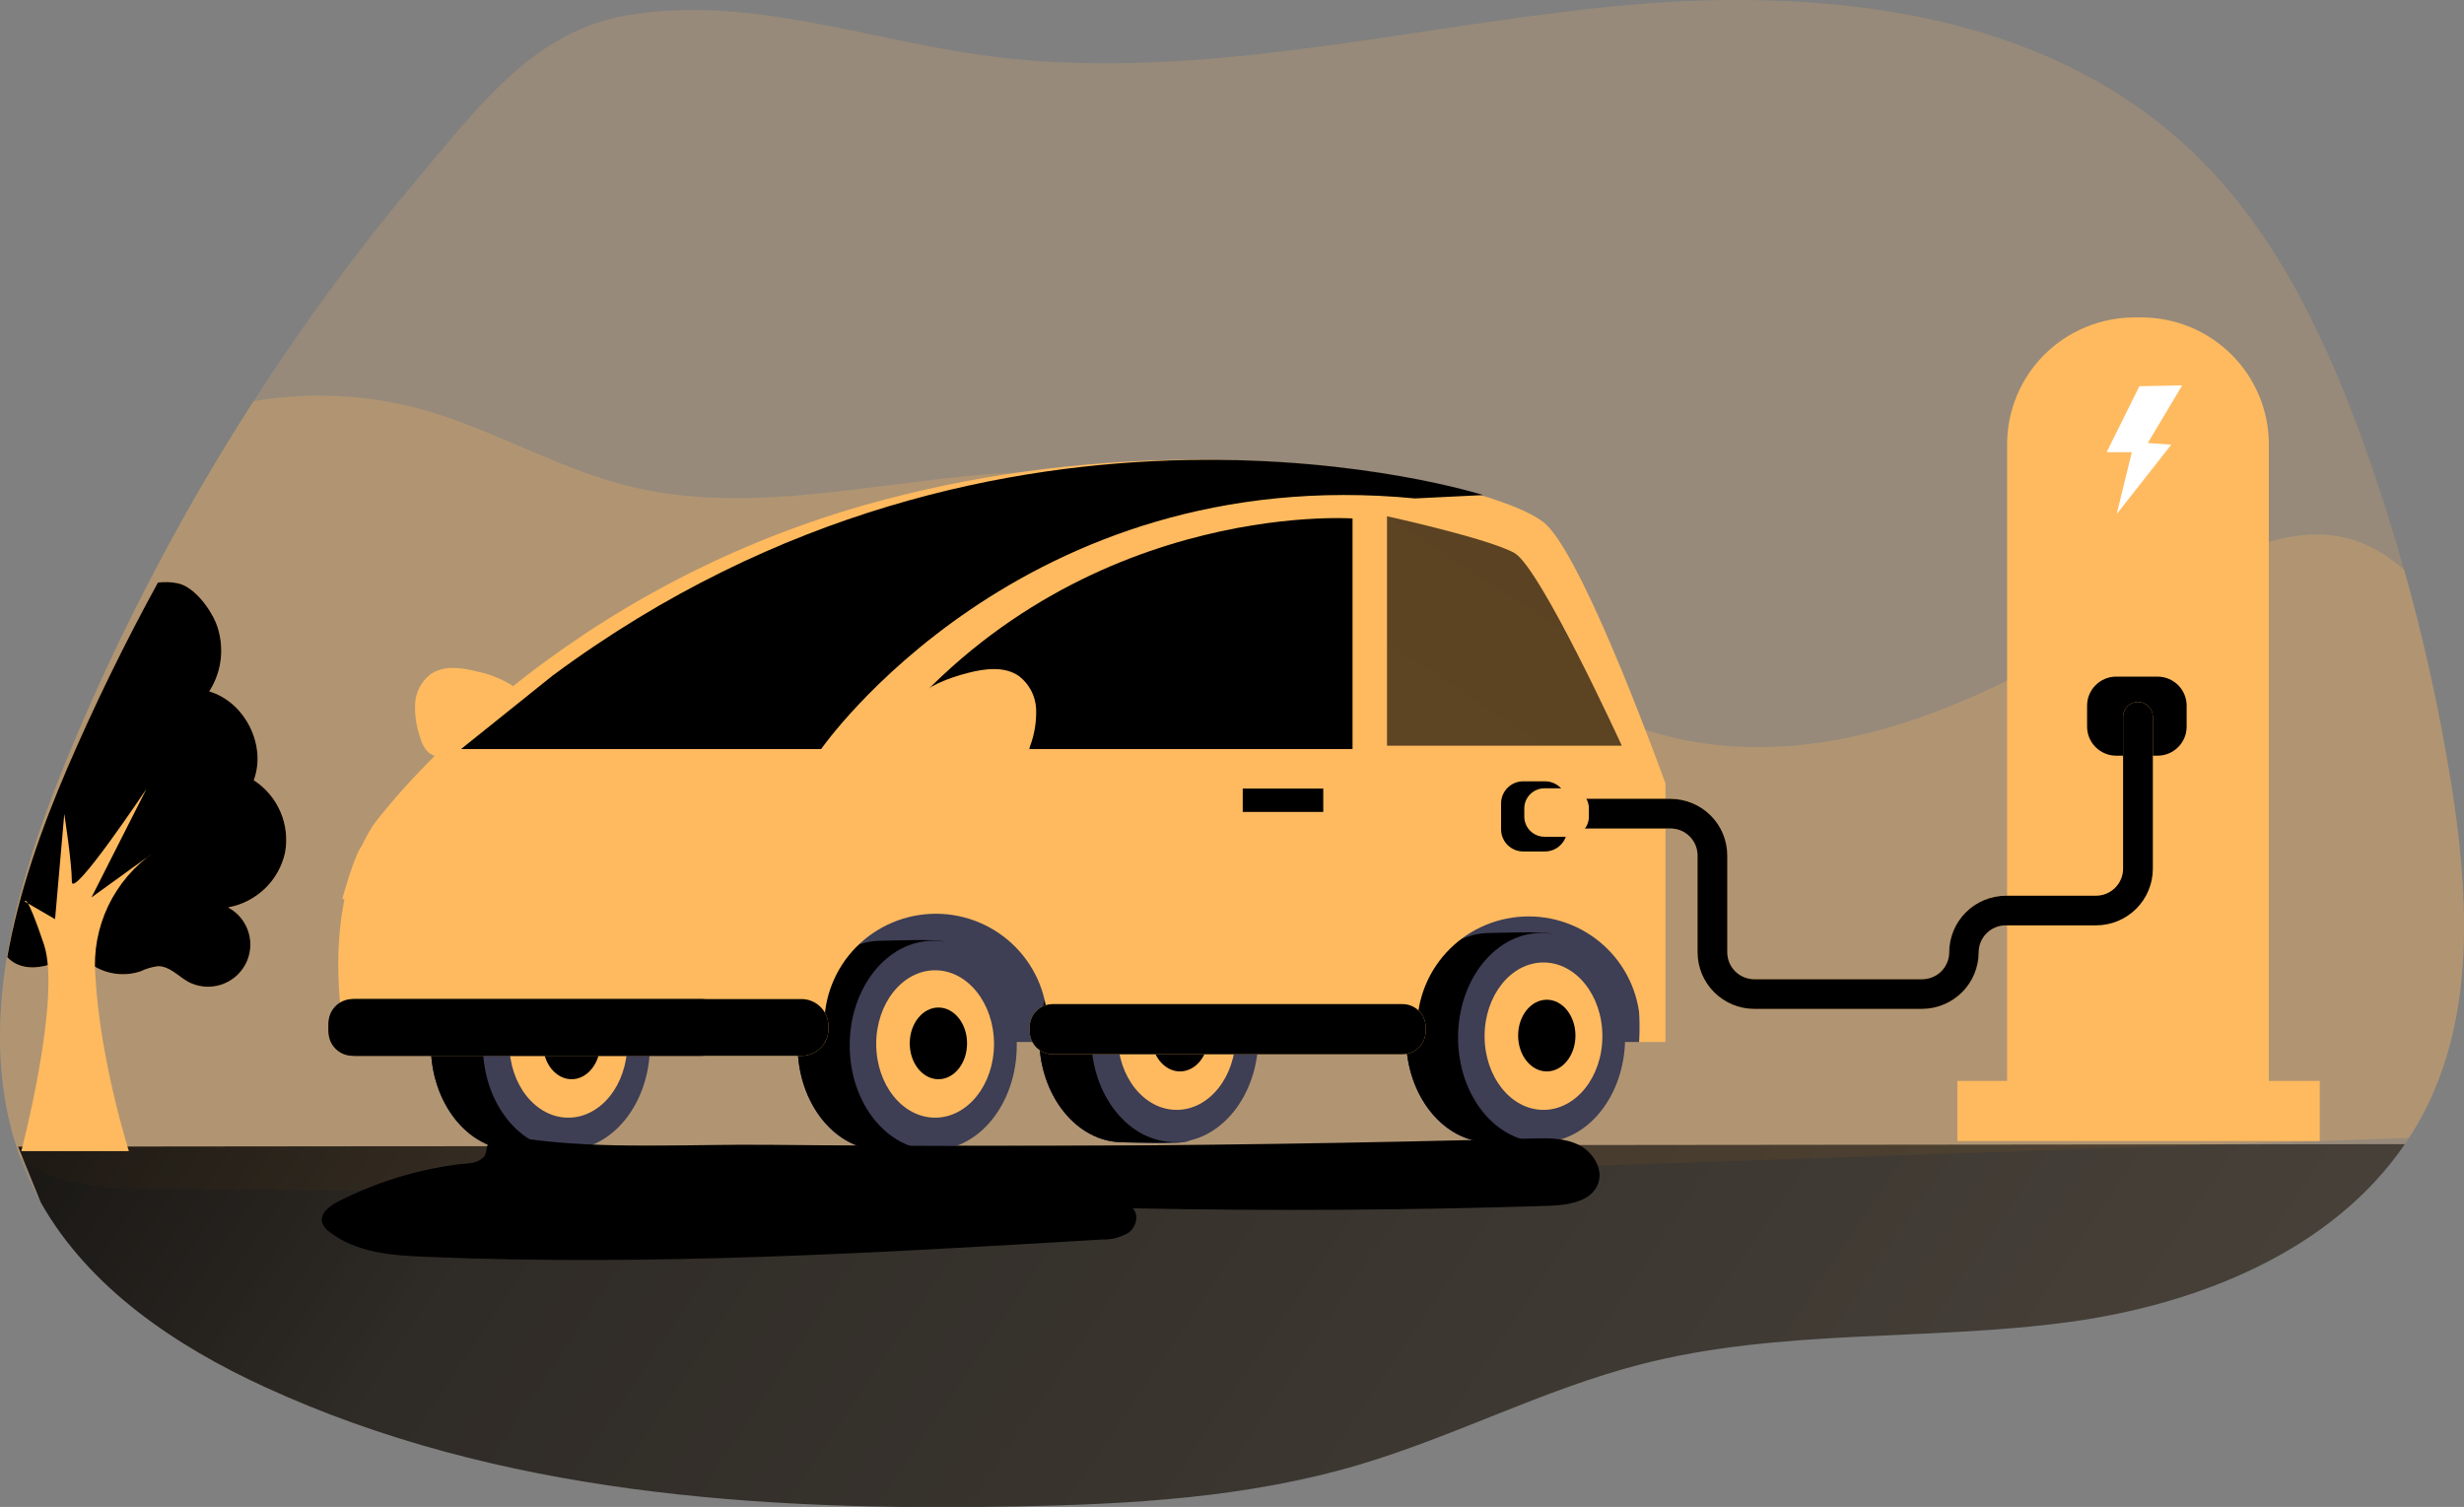 <svg width="121" height="74" viewBox="0 0 121 74" fill="none" xmlns="http://www.w3.org/2000/svg">
<rect x="0" y="0" width="121" height="74" fill="#808080" stroke="none"/>
<g clip-path="url(#clip0)">
<path opacity="0.18" d="M119.287 54.107C118.999 54.72 118.668 55.311 118.296 55.877C118.233 55.981 118.164 56.083 118.095 56.175C114.494 61.453 107.893 64.047 101.657 64.902C94.641 65.861 87.424 65.216 80.547 66.994C75.826 68.21 71.421 70.529 66.743 71.916C61.258 73.545 55.505 73.862 49.81 73.969C37.303 74.2 24.465 73.372 12.996 68.097C8.666 66.106 4.387 63.264 2.001 59.035C1.719 58.538 1.466 58.024 1.245 57.496C1.152 57.278 1.065 57.057 0.984 56.836C-1.242 50.739 0.672 43.746 3.121 37.685C5.664 31.415 8.788 25.393 12.453 19.7C14.891 15.902 17.571 12.265 20.477 8.81C23.478 5.259 26.179 1.547 30.77 0.755C36.573 -0.249 42.29 1.849 47.991 2.677C58.245 4.171 68.567 1.407 78.875 0.346C89.183 -0.715 100.604 0.346 108.106 7.889C111.944 11.741 114.35 16.912 116.208 22.148C116.892 24.074 117.51 26.025 118.062 27.999C119.028 31.433 119.795 34.92 120.361 38.441C121.201 43.692 121.543 49.344 119.287 54.107Z" fill="#FFBA5F"/>
<path opacity="0.25" d="M119.287 54.108C118.999 54.721 118.668 55.312 118.296 55.877C109.114 56.19 99.93 56.506 90.743 56.825C62.863 57.772 34.977 58.737 7.088 58.37C4.987 58.343 2.716 58.247 1.053 56.876C1.033 56.856 1.011 56.838 0.987 56.822C-0.156 53.693 -0.213 50.328 0.336 46.959C0.858 43.78 1.926 40.612 3.121 37.659C4.379 34.559 5.779 31.527 7.322 28.565C8.89 25.523 10.601 22.568 12.453 19.701C15.623 19.158 18.88 19.426 21.918 20.478C24.918 21.506 27.748 23.09 30.818 23.861C37.357 25.499 44.153 23.296 50.869 23.171C57.726 23.076 64.444 25.108 70.089 28.986C73.27 31.165 76.147 33.923 79.664 35.409C83.751 37.136 88.385 36.978 92.631 35.764C96.877 34.551 100.808 32.348 104.634 30.032C107.716 28.161 112.199 25.179 115.905 26.637C116.703 26.956 117.437 27.418 118.068 28C119.034 31.434 119.801 34.92 120.367 38.442C121.201 43.693 121.543 49.344 119.287 54.108Z" fill="#FFBA5F"/>
<path d="M118.095 56.185C114.494 61.463 107.893 64.057 101.657 64.912C94.641 65.871 87.424 65.225 80.547 67.004C75.826 68.22 71.421 70.539 66.743 71.926C61.258 73.555 55.505 73.871 49.81 73.979C37.303 74.209 24.465 73.381 12.996 68.106C8.666 66.116 4.387 63.274 2.002 59.045L0.891 56.308L118.095 56.185Z" fill="url(#paint0_linear)"/>
<path d="M80.499 43.729H38.374V51.168H80.499V43.729Z" fill="#3E3E54"/>
<path d="M80.499 43.729H38.374V51.168H80.499V43.729Z" fill="url(#paint1_linear)"/>
<path d="M25.879 34.204C25.175 33.579 24.316 33.151 23.391 32.967C22.644 32.775 21.786 32.668 21.149 33.107C20.923 33.28 20.737 33.5 20.605 33.752C20.473 34.004 20.397 34.282 20.384 34.566C20.361 35.133 20.448 35.699 20.642 36.233C20.706 36.502 20.842 36.749 21.035 36.947C21.313 37.148 21.649 37.253 21.993 37.246C23.634 37.334 25.28 37.319 26.92 37.202C27.67 37.163 27.76 36.365 27.31 35.901C26.779 35.358 26.392 34.727 25.879 34.204Z" fill="#FFBA5F"/>
<path d="M25.906 34.24C25.205 33.619 24.352 33.194 23.433 33.009C22.683 32.817 21.825 32.71 21.191 33.149C20.965 33.322 20.779 33.541 20.647 33.793C20.514 34.044 20.438 34.321 20.423 34.605C20.401 35.173 20.489 35.74 20.684 36.275C20.749 36.544 20.885 36.79 21.077 36.989C21.356 37.189 21.692 37.293 22.035 37.288C23.676 37.376 25.322 37.359 26.962 37.24C27.709 37.202 27.799 36.407 27.352 35.944C26.833 35.403 26.434 34.76 25.906 34.24Z" fill="url(#paint2_linear)"/>
<path d="M47.376 51.334C47.376 53.585 48.084 55.716 46.476 56.415C46.056 56.594 43.745 56.478 43.277 56.478C41.011 56.478 39.172 54.176 39.172 51.34C39.172 48.504 41.011 46.203 43.277 46.203C43.7 46.203 46.041 46.119 46.425 46.269C48.084 46.911 47.376 49.027 47.376 51.334Z" fill="#3E3E54"/>
<path d="M47.376 51.335C47.376 53.585 48.084 55.716 46.476 56.415C46.056 56.594 43.745 56.478 43.277 56.478C41.011 56.478 39.172 54.177 39.172 51.341C39.172 48.505 41.011 46.203 43.277 46.203C43.7 46.203 46.14 46.135 46.524 46.284C48.195 46.929 47.376 49.028 47.376 51.335Z" fill="#3E3E54"/>
<path d="M47.376 51.335C47.376 53.585 48.021 55.689 46.41 56.385C45.993 56.565 43.742 56.472 43.274 56.472C41.008 56.472 39.169 54.171 39.169 51.335C39.169 48.498 41.008 46.197 43.274 46.197C43.697 46.197 45.975 46.096 46.35 46.245C48.021 46.894 47.376 49.028 47.376 51.335Z" fill="url(#paint3_linear)"/>
<path d="M45.828 56.472C48.093 56.472 49.93 54.172 49.93 51.335C49.93 48.497 48.093 46.197 45.828 46.197C43.562 46.197 41.726 48.497 41.726 51.335C41.726 54.172 43.562 56.472 45.828 56.472Z" fill="#3E3E54"/>
<path d="M45.921 54.885C47.518 54.885 48.813 53.264 48.813 51.266C48.813 49.267 47.518 47.647 45.921 47.647C44.323 47.647 43.028 49.267 43.028 51.266C43.028 53.264 44.323 54.885 45.921 54.885Z" fill="#FFBA5F"/>
<path d="M46.083 52.997C46.86 52.997 47.49 52.209 47.49 51.236C47.49 50.264 46.86 49.476 46.083 49.476C45.306 49.476 44.675 50.264 44.675 51.236C44.675 52.209 45.306 52.997 46.083 52.997Z" fill="url(#paint4_linear)"/>
<path d="M77.252 50.952C77.252 53.203 77.957 55.333 76.352 56.033C75.931 56.212 73.618 56.096 73.153 56.096C70.884 56.096 69.048 53.794 69.048 50.958C69.048 48.122 70.89 45.818 73.15 45.818C73.573 45.818 75.91 45.734 76.297 45.883C77.969 46.529 77.252 48.645 77.252 50.952Z" fill="#3E3E54"/>
<path d="M77.252 50.952C77.252 53.202 77.957 55.333 76.352 56.032C75.931 56.212 73.618 56.095 73.153 56.095C70.884 56.095 69.048 53.794 69.048 50.958C69.048 48.122 70.89 45.818 73.15 45.818C73.573 45.818 76.013 45.749 76.397 45.898C78.071 46.544 77.252 48.645 77.252 50.952Z" fill="#3E3E54"/>
<path d="M77.252 50.952C77.252 53.202 77.897 55.306 76.286 55.999C75.868 56.182 73.615 56.089 73.15 56.089C70.881 56.089 69.045 53.788 69.045 50.952C69.045 48.116 70.89 45.817 73.15 45.817C73.573 45.817 75.85 45.716 76.225 45.865C77.897 46.511 77.252 48.645 77.252 50.952Z" fill="url(#paint5_linear)"/>
<path d="M75.703 56.086C77.969 56.086 79.805 53.786 79.805 50.949C79.805 48.112 77.969 45.812 75.703 45.812C73.438 45.812 71.601 48.112 71.601 50.949C71.601 53.786 73.438 56.086 75.703 56.086Z" fill="#3E3E54"/>
<path d="M75.796 54.502C77.394 54.502 78.689 52.882 78.689 50.883C78.689 48.885 77.394 47.264 75.796 47.264C74.199 47.264 72.904 48.885 72.904 50.883C72.904 52.882 74.199 54.502 75.796 54.502Z" fill="#FFBA5F"/>
<path d="M75.959 52.614C76.736 52.614 77.366 51.826 77.366 50.853C77.366 49.881 76.736 49.093 75.959 49.093C75.181 49.093 74.551 49.881 74.551 50.853C74.551 51.826 75.181 52.614 75.959 52.614Z" fill="url(#paint6_linear)"/>
<path d="M29.363 51.334C29.363 53.585 30.071 55.716 28.462 56.415C28.045 56.594 25.732 56.478 25.264 56.478C22.998 56.478 21.161 54.176 21.161 51.34C21.161 48.504 22.998 46.203 25.264 46.203C25.687 46.203 28.027 46.119 28.411 46.269C30.08 46.911 29.363 49.027 29.363 51.334Z" fill="#3E3E54"/>
<path d="M29.363 51.335C29.363 53.585 30.071 55.716 28.462 56.415C28.045 56.594 25.732 56.478 25.264 56.478C22.998 56.478 21.161 54.177 21.161 51.341C21.161 48.505 22.998 46.203 25.264 46.203C25.687 46.203 28.129 46.135 28.513 46.284C30.182 46.929 29.363 49.028 29.363 51.335Z" fill="#3E3E54"/>
<path d="M29.363 51.335C29.363 53.585 30.008 55.689 28.396 56.385C27.979 56.565 25.729 56.472 25.261 56.472C22.995 56.472 21.158 54.171 21.158 51.335C21.158 48.498 22.995 46.197 25.261 46.197C25.684 46.197 27.961 46.096 28.336 46.245C30.011 46.894 29.363 49.028 29.363 51.335Z" fill="url(#paint7_linear)"/>
<path d="M27.814 56.472C30.08 56.472 31.916 54.172 31.916 51.335C31.916 48.497 30.08 46.197 27.814 46.197C25.549 46.197 23.712 48.497 23.712 51.335C23.712 54.172 25.549 56.472 27.814 56.472Z" fill="#3E3E54"/>
<path d="M27.907 54.885C29.505 54.885 30.8 53.264 30.8 51.266C30.8 49.267 29.505 47.647 27.907 47.647C26.309 47.647 25.014 49.267 25.014 51.266C25.014 53.264 26.309 54.885 27.907 54.885Z" fill="#FFBA5F"/>
<path d="M28.069 52.997C28.846 52.997 29.477 52.209 29.477 51.236C29.477 50.264 28.846 49.476 28.069 49.476C27.292 49.476 26.662 50.264 26.662 51.236C26.662 52.209 27.292 52.997 28.069 52.997Z" fill="url(#paint8_linear)"/>
<path d="M59.238 50.952C59.238 53.203 59.946 55.333 58.338 56.033C57.918 56.212 55.607 56.096 55.139 56.096C52.873 56.096 51.034 53.794 51.034 50.958C51.034 48.122 52.886 45.818 55.136 45.818C55.559 45.818 57.9 45.734 58.284 45.883C59.955 46.529 59.238 48.645 59.238 50.952Z" fill="#3E3E54"/>
<path d="M59.238 50.952C59.238 53.202 59.946 55.333 58.338 56.032C57.918 56.212 55.607 56.095 55.139 56.095C52.873 56.095 51.034 53.794 51.034 50.958C51.034 48.122 52.886 45.818 55.136 45.818C55.559 45.818 57.999 45.749 58.386 45.898C60.057 46.544 59.238 48.645 59.238 50.952Z" fill="#3E3E54"/>
<path d="M59.238 50.952C59.238 53.202 59.883 55.306 58.272 55.999C57.855 56.182 55.604 56.089 55.136 56.089C52.871 56.089 51.031 53.788 51.031 50.952C51.031 48.116 52.886 45.817 55.136 45.817C55.559 45.817 57.837 45.716 58.212 45.865C59.886 46.511 59.238 48.645 59.238 50.952Z" fill="url(#paint9_linear)"/>
<path d="M57.69 56.086C59.955 56.086 61.792 53.786 61.792 50.949C61.792 48.112 59.955 45.812 57.69 45.812C55.424 45.812 53.588 48.112 53.588 50.949C53.588 53.786 55.424 56.086 57.69 56.086Z" fill="#3E3E54"/>
<path d="M57.783 54.502C59.38 54.502 60.676 52.882 60.676 50.883C60.676 48.885 59.38 47.264 57.783 47.264C56.185 47.264 54.89 48.885 54.89 50.883C54.89 52.882 56.185 54.502 57.783 54.502Z" fill="#FFBA5F"/>
<path d="M57.945 52.614C58.722 52.614 59.352 51.826 59.352 50.853C59.352 49.881 58.722 49.093 57.945 49.093C57.168 49.093 56.538 49.881 56.538 50.853C56.538 51.826 57.168 52.614 57.945 52.614Z" fill="url(#paint10_linear)"/>
<path d="M81.786 38.478V51.167H80.493C80.528 50.932 80.545 50.694 80.544 50.456C80.544 49.01 79.967 47.622 78.94 46.6C77.913 45.577 76.52 45.002 75.067 45.002C73.615 45.002 72.222 45.577 71.195 46.6C70.168 47.622 69.591 49.01 69.591 50.456C69.589 50.694 69.605 50.932 69.639 51.167H51.385C51.42 50.932 51.437 50.694 51.436 50.456C51.453 49.729 51.324 49.006 51.057 48.329C50.789 47.652 50.388 47.035 49.878 46.515C49.367 45.995 48.758 45.581 48.085 45.299C47.412 45.017 46.689 44.871 45.958 44.871C45.228 44.871 44.505 45.017 43.832 45.299C43.159 45.581 42.549 45.995 42.039 46.515C41.528 47.035 41.127 47.652 40.86 48.329C40.592 49.006 40.463 49.729 40.48 50.456C40.479 50.694 40.496 50.932 40.531 51.167H16.981C16.981 51.167 16.981 51.129 16.957 51.054C16.78 50.187 15.775 44.584 18.302 40.555C18.302 40.555 26.317 29.399 42.464 24.802C53.216 21.748 63.622 22.325 69.96 23.634C73.144 24.291 75.304 25.128 75.961 25.789C77.942 27.758 81.786 38.478 81.786 38.478Z" fill="#FFBA5F"/>
<path d="M75.865 38.367H74.803C74.202 38.367 73.714 38.853 73.714 39.452V40.728C73.714 41.327 74.202 41.813 74.803 41.813H75.865C76.467 41.813 76.955 41.327 76.955 40.728V39.452C76.955 38.853 76.467 38.367 75.865 38.367Z" fill="url(#paint11_linear)"/>
<path d="M66.41 36.783V49.473L51.706 49.309C51.706 49.309 51.976 44.228 45.138 43.729L44.633 36.673L66.41 36.783Z" fill="url(#paint12_linear)"/>
<path d="M22.641 36.783H40.324C40.324 36.783 50.155 22.617 69.486 24.476L72.835 24.312C72.835 24.312 49.285 16.766 27.142 33.173L22.641 36.783Z" fill="url(#paint13_linear)"/>
<path d="M43.013 36.783H66.419V25.46C66.419 25.46 52.459 24.476 43.013 36.783Z" fill="url(#paint14_linear)"/>
<path d="M68.112 25.352V36.619H79.643C79.643 36.619 75.634 27.868 74.371 27.157C73.108 26.446 68.112 25.352 68.112 25.352Z" fill="url(#paint15_linear)"/>
<path d="M69.96 23.798L69.924 23.876C69.924 23.876 54.32 22.343 42.134 36.727C42.134 36.727 34.887 41.266 35.106 51.221H16.957C16.78 50.355 15.775 44.751 18.302 40.722C18.302 40.722 26.317 29.566 42.464 24.97C53.216 21.909 63.622 22.489 69.96 23.798Z" fill="url(#paint16_linear)"/>
<path d="M17.801 41.514C17.801 41.514 19.385 42.231 19.715 43.585C19.864 44.103 19.974 44.632 20.045 45.166L16.81 44.138C16.81 44.138 17.45 41.801 17.801 41.514Z" fill="#FFBA5F"/>
<path d="M37.387 41.843C37.387 41.843 33.927 41.392 33.059 43.071C32.192 44.751 32.159 45.369 32.159 45.369C32.159 45.369 36.114 44.425 36.774 43.974C37.435 43.522 39.568 41.882 37.387 41.843Z" fill="#FFBA5F"/>
<path d="M19.811 41.786L20.993 45.37L24.426 47.557L27.172 47.447L31.124 45.232L33.158 41.679L19.811 41.786Z" fill="#FFBA5F"/>
<path d="M44.819 34.401C45.552 33.678 46.554 33.296 47.553 33.039C48.381 32.827 49.333 32.71 50.035 33.197C50.285 33.388 50.49 33.631 50.637 33.91C50.783 34.188 50.866 34.494 50.881 34.808C50.904 35.436 50.803 36.063 50.581 36.652C50.51 36.949 50.361 37.223 50.149 37.444C49.839 37.663 49.466 37.776 49.087 37.767C47.271 37.865 45.451 37.848 43.637 37.716C42.809 37.674 42.71 36.792 43.208 36.278C43.793 35.687 44.234 34.978 44.819 34.401Z" fill="#FFBA5F"/>
<path d="M44.783 34.443C45.516 33.72 46.518 33.335 47.517 33.081C48.348 32.868 49.297 32.752 49.999 33.236C50.249 33.428 50.455 33.671 50.602 33.95C50.748 34.229 50.832 34.536 50.848 34.85C50.87 35.478 50.768 36.105 50.548 36.694C50.476 36.991 50.326 37.263 50.113 37.483C49.804 37.703 49.433 37.817 49.054 37.809C47.238 37.905 45.418 37.888 43.604 37.758C42.773 37.716 42.674 36.834 43.172 36.32C43.751 35.728 44.183 35.02 44.783 34.443Z" fill="url(#paint17_linear)"/>
<path d="M39.355 49.06H17.459C16.726 49.06 16.132 49.651 16.132 50.381V50.527C16.132 51.257 16.726 51.848 17.459 51.848H39.355C40.088 51.848 40.681 51.257 40.681 50.527V50.381C40.681 49.651 40.088 49.06 39.355 49.06Z" fill="#FFBA5F"/>
<path d="M39.355 49.06H17.459C16.726 49.06 16.132 49.651 16.132 50.381V50.527C16.132 51.257 16.726 51.848 17.459 51.848H39.355C40.088 51.848 40.681 51.257 40.681 50.527V50.381C40.681 49.651 40.088 49.06 39.355 49.06Z" fill="url(#paint18_linear)"/>
<path d="M34.437 49.06H17.314C16.662 49.06 16.132 49.587 16.132 50.238V50.671C16.132 51.321 16.662 51.848 17.314 51.848H34.437C35.09 51.848 35.619 51.321 35.619 50.671V50.238C35.619 49.587 35.09 49.06 34.437 49.06Z" fill="url(#paint19_linear)"/>
<path d="M68.877 49.308H51.697C51.072 49.308 50.566 49.812 50.566 50.435V50.644C50.566 51.266 51.072 51.771 51.697 51.771H68.877C69.501 51.771 70.008 51.266 70.008 50.644V50.435C70.008 49.812 69.501 49.308 68.877 49.308Z" fill="#FFBA5F"/>
<path d="M68.877 49.308H51.697C51.072 49.308 50.566 49.812 50.566 50.435V50.644C50.566 51.266 51.072 51.771 51.697 51.771H68.877C69.501 51.771 70.008 51.266 70.008 50.644V50.435C70.008 49.812 69.501 49.308 68.877 49.308Z" fill="url(#paint20_linear)"/>
<path d="M64.982 38.723H61.027V39.871H64.982V38.723Z" fill="url(#paint21_linear)"/>
<path d="M104.823 15.588H105.159C106.818 15.588 108.409 16.244 109.582 17.412C110.755 18.58 111.415 20.165 111.416 21.817V54.721H98.563V21.817C98.564 20.998 98.726 20.188 99.041 19.432C99.355 18.676 99.817 17.99 100.398 17.411C100.979 16.833 101.669 16.374 102.428 16.062C103.188 15.749 104.001 15.588 104.823 15.588V15.588Z" fill="#FFBA5F"/>
<path d="M104.823 15.588H105.159C106.818 15.588 108.409 16.244 109.582 17.412C110.755 18.58 111.415 20.165 111.416 21.817V54.721H98.563V21.817C98.564 20.998 98.726 20.188 99.041 19.432C99.355 18.676 99.817 17.99 100.398 17.411C100.979 16.833 101.669 16.374 102.428 16.062C103.188 15.749 104.001 15.588 104.823 15.588V15.588Z" fill="url(#paint22_linear)"/>
<path d="M105.948 33.227H103.923C103.132 33.227 102.491 33.865 102.491 34.652V35.683C102.491 36.471 103.132 37.109 103.923 37.109H105.948C106.739 37.109 107.38 36.471 107.38 35.683V34.652C107.38 33.865 106.739 33.227 105.948 33.227Z" fill="url(#paint23_linear)"/>
<path d="M113.915 53.08H96.121V56.033H113.915V53.08Z" fill="#FFBA5F"/>
<path d="M105.057 28.057C108.287 28.057 110.905 25.449 110.905 22.232C110.905 19.015 108.287 16.407 105.057 16.407C101.827 16.407 99.208 19.015 99.208 22.232C99.208 25.449 101.827 28.057 105.057 28.057Z" fill="url(#paint24_linear)"/>
<path d="M94.389 49.545H86.152C85.412 49.544 84.703 49.251 84.18 48.73C83.656 48.209 83.362 47.502 83.361 46.765V42.008C83.361 41.657 83.221 41.321 82.972 41.073C82.724 40.825 82.387 40.685 82.035 40.684H76.514C76.414 40.69 76.314 40.676 76.219 40.642C76.125 40.608 76.039 40.556 75.966 40.488C75.893 40.419 75.835 40.337 75.795 40.246C75.755 40.154 75.735 40.056 75.735 39.956C75.735 39.856 75.755 39.758 75.795 39.666C75.835 39.575 75.893 39.492 75.966 39.424C76.039 39.356 76.125 39.303 76.219 39.27C76.314 39.236 76.414 39.222 76.514 39.228H82.035C82.774 39.23 83.483 39.523 84.005 40.044C84.528 40.565 84.822 41.271 84.823 42.008V46.765C84.823 47.116 84.964 47.452 85.213 47.7C85.462 47.947 85.8 48.086 86.152 48.086H94.389C94.741 48.086 95.079 47.947 95.328 47.7C95.577 47.452 95.718 47.116 95.719 46.765C95.719 46.028 96.014 45.322 96.537 44.801C97.06 44.28 97.769 43.987 98.509 43.986H102.929C103.282 43.985 103.619 43.845 103.868 43.597C104.118 43.349 104.258 43.013 104.259 42.662V35.155C104.271 34.97 104.353 34.796 104.489 34.669C104.624 34.543 104.803 34.472 104.989 34.472C105.175 34.472 105.355 34.543 105.49 34.669C105.626 34.796 105.708 34.97 105.72 35.155V42.662C105.719 43.399 105.425 44.105 104.902 44.627C104.379 45.148 103.669 45.441 102.929 45.441H98.497C98.145 45.442 97.807 45.582 97.558 45.83C97.309 46.078 97.169 46.414 97.168 46.765C97.167 47.5 96.874 48.205 96.354 48.726C95.833 49.246 95.127 49.541 94.389 49.545V49.545Z" fill="#FFBA5F"/>
<path d="M94.389 49.545H86.152C85.412 49.544 84.703 49.251 84.18 48.73C83.656 48.209 83.362 47.502 83.361 46.765V42.008C83.361 41.657 83.221 41.321 82.972 41.073C82.724 40.825 82.387 40.685 82.035 40.684H76.514C76.414 40.69 76.314 40.676 76.219 40.642C76.125 40.608 76.039 40.556 75.966 40.488C75.893 40.419 75.835 40.337 75.795 40.246C75.755 40.154 75.735 40.056 75.735 39.956C75.735 39.856 75.755 39.758 75.795 39.666C75.835 39.575 75.893 39.492 75.966 39.424C76.039 39.356 76.125 39.303 76.219 39.27C76.314 39.236 76.414 39.222 76.514 39.228H82.035C82.774 39.23 83.483 39.523 84.005 40.044C84.528 40.565 84.822 41.271 84.823 42.008V46.765C84.823 47.116 84.964 47.452 85.213 47.7C85.462 47.947 85.8 48.086 86.152 48.086H94.389C94.741 48.086 95.079 47.947 95.328 47.7C95.577 47.452 95.718 47.116 95.719 46.765C95.719 46.028 96.014 45.322 96.537 44.801C97.06 44.28 97.769 43.987 98.509 43.986H102.929C103.282 43.985 103.619 43.845 103.868 43.597C104.118 43.349 104.258 43.013 104.259 42.662V35.155C104.271 34.97 104.353 34.796 104.489 34.669C104.624 34.543 104.803 34.472 104.989 34.472C105.175 34.472 105.355 34.543 105.49 34.669C105.626 34.796 105.708 34.97 105.72 35.155V42.662C105.719 43.399 105.425 44.105 104.902 44.627C104.379 45.148 103.669 45.441 102.929 45.441H98.497C98.145 45.442 97.807 45.582 97.558 45.83C97.309 46.078 97.169 46.414 97.168 46.765C97.167 47.5 96.874 48.205 96.354 48.726C95.833 49.246 95.127 49.541 94.389 49.545V49.545Z" fill="url(#paint25_linear)"/>
<path d="M77.033 38.711H75.847C75.299 38.711 74.854 39.154 74.854 39.7V40.101C74.854 40.647 75.299 41.09 75.847 41.09H77.033C77.581 41.09 78.026 40.647 78.026 40.101V39.7C78.026 39.154 77.581 38.711 77.033 38.711Z" fill="#FFBA5F"/>
<path d="M77.033 38.711H75.847C75.299 38.711 74.854 39.154 74.854 39.7V40.101C74.854 40.647 75.299 41.09 75.847 41.09H77.033C77.581 41.09 78.026 40.647 78.026 40.101V39.7C78.026 39.154 77.581 38.711 77.033 38.711Z" fill="url(#paint26_linear)"/>
<path d="M105.06 18.966L103.452 22.205H104.688L103.947 25.242L106.623 21.838L105.471 21.754L107.16 18.924L105.06 18.966Z" fill="white"/>
<path d="M16.576 59.019C16.159 59.237 15.676 59.616 15.832 60.071C15.903 60.24 16.022 60.386 16.174 60.489C17.477 61.511 19.253 61.657 20.918 61.717C31.982 62.183 43.061 61.526 54.113 60.868C54.574 60.884 55.029 60.766 55.424 60.531C55.793 60.259 55.952 59.661 55.622 59.335C62.424 59.473 69.235 59.432 76.055 59.213C76.997 59.183 78.155 59.01 78.476 58.128C78.749 57.399 78.224 56.568 77.525 56.221C76.826 55.874 76.007 55.886 75.223 55.907C66.881 56.135 58.535 56.258 50.185 56.278C46.034 56.278 41.884 56.258 37.735 56.218C33.834 56.176 29.681 56.466 25.807 55.919C25.314 55.848 24.651 55.537 24.183 55.854C23.823 56.096 23.97 56.619 23.742 56.831C23.376 57.172 23.013 57.106 22.458 57.184C20.406 57.452 18.416 58.073 16.576 59.019V59.019Z" fill="url(#paint27_linear)"/>
<path d="M13.999 41.87C13.851 42.543 13.506 43.158 13.009 43.636C12.511 44.115 11.882 44.436 11.202 44.56C11.442 44.689 11.655 44.864 11.828 45.075C12 45.286 12.13 45.529 12.208 45.79C12.287 46.05 12.313 46.324 12.285 46.595C12.257 46.865 12.176 47.128 12.047 47.368C11.917 47.607 11.741 47.819 11.529 47.991C11.318 48.163 11.074 48.292 10.812 48.37C10.55 48.448 10.275 48.474 10.004 48.446C9.732 48.419 9.468 48.338 9.227 48.209C8.741 47.931 8.327 47.444 7.76 47.447C7.459 47.485 7.166 47.572 6.893 47.704C6.339 47.886 5.742 47.886 5.188 47.706C4.635 47.526 4.153 47.175 3.814 46.703C2.806 47.36 1.395 47.898 0.48 47.121C0.437 47.084 0.396 47.044 0.357 47.002C0.912 43.822 2.044 40.654 3.313 37.701C4.649 34.601 6.13 31.57 7.754 28.607C8.07 28.565 8.39 28.575 8.702 28.637C9.524 28.789 10.317 29.883 10.608 30.591C10.823 31.138 10.905 31.728 10.847 32.312C10.789 32.897 10.593 33.459 10.275 33.953C12.03 34.471 13.101 36.607 12.462 38.314C13.042 38.69 13.497 39.228 13.77 39.861C14.044 40.493 14.123 41.193 13.999 41.87V41.87Z" fill="#FFBA5F"/>
<path d="M13.999 41.87C13.851 42.543 13.506 43.158 13.009 43.636C12.511 44.115 11.882 44.436 11.202 44.56C11.442 44.689 11.655 44.864 11.828 45.075C12 45.286 12.13 45.529 12.208 45.79C12.287 46.05 12.313 46.324 12.285 46.595C12.257 46.865 12.176 47.128 12.047 47.368C11.917 47.607 11.741 47.819 11.529 47.991C11.318 48.163 11.074 48.292 10.812 48.37C10.55 48.448 10.275 48.474 10.004 48.446C9.732 48.419 9.468 48.338 9.227 48.209C8.741 47.931 8.327 47.444 7.76 47.447C7.459 47.485 7.166 47.572 6.893 47.704C6.339 47.886 5.742 47.886 5.188 47.706C4.635 47.526 4.153 47.175 3.814 46.703C2.806 47.36 1.395 47.898 0.48 47.121C0.437 47.084 0.396 47.044 0.357 47.002C0.912 43.822 2.044 40.654 3.313 37.701C4.649 34.601 6.13 31.57 7.754 28.607C8.07 28.565 8.39 28.575 8.702 28.637C9.524 28.789 10.317 29.883 10.608 30.591C10.823 31.138 10.905 31.728 10.847 32.312C10.789 32.897 10.593 33.459 10.275 33.953C12.03 34.471 13.101 36.607 12.462 38.314C13.042 38.69 13.497 39.228 13.77 39.861C14.044 40.493 14.123 41.193 13.999 41.87V41.87Z" fill="url(#paint28_linear)"/>
<path d="M7.538 41.87C6.578 42.539 5.809 43.445 5.308 44.5C4.807 45.555 4.591 46.722 4.681 47.886C4.9 52.043 6.329 56.529 6.329 56.529H1.047C1.047 56.529 3.034 48.98 2.155 46.368C1.275 43.756 1.221 44.276 1.221 44.276L2.704 45.136L3.157 39.966C3.157 39.966 3.529 42.357 3.529 43.289C3.529 44.222 7.193 38.738 7.193 38.738L4.492 44.069L7.538 41.87Z" fill="#FFBA5F"/>
<path d="M55.94 45.988C56.788 46.207 57.686 46.136 58.488 45.785C58.884 45.606 59.238 45.346 59.525 45.02C59.811 44.694 60.025 44.311 60.15 43.896C60.382 43.065 60.201 42.184 60.15 41.326C59.062 41.197 57.958 41.352 56.949 41.777C56.446 41.996 55.999 42.324 55.641 42.738C55.284 43.152 55.024 43.641 54.881 44.168C54.844 44.571 54.944 44.974 55.166 45.313C55.904 44.055 57.468 43.547 58.497 42.51C57.858 43.538 56.925 44.347 56.003 45.136C55.833 45.254 55.703 45.421 55.631 45.615C55.619 45.66 55.618 45.708 55.629 45.754C55.639 45.8 55.66 45.843 55.69 45.88C55.72 45.916 55.759 45.945 55.802 45.964C55.846 45.983 55.893 45.991 55.94 45.988Z" fill="#FFBA5F"/>
</g>
<defs>
<linearGradient id="paint0_linear" x1="-5.479" y1="14.79" x2="311.73" y2="229.249" gradientUnits="userSpaceOnUse">
<stop offset="0.01"/>
<stop offset="0.13" stop-opacity="0.69"/>
<stop offset="1" stop-opacity="0"/>
</linearGradient>
<linearGradient id="paint1_linear" x1="8346.23" y1="1358.94" x2="8349.85" y2="926.415" gradientUnits="userSpaceOnUse">
<stop offset="0.01"/>
<stop offset="0.13" stop-opacity="0.69"/>
<stop offset="1" stop-opacity="0"/>
</linearGradient>
<linearGradient id="paint2_linear" x1="-21027.6" y1="962.718" x2="-21027.6" y2="894.028" gradientUnits="userSpaceOnUse">
<stop offset="0.01"/>
<stop offset="0.13" stop-opacity="0.69"/>
<stop offset="1" stop-opacity="0"/>
</linearGradient>
<linearGradient id="paint3_linear" x1="1230.11" y1="2640.42" x2="1500.99" y2="2629.24" gradientUnits="userSpaceOnUse">
<stop offset="0.01"/>
<stop offset="0.13" stop-opacity="0.69"/>
<stop offset="1" stop-opacity="0"/>
</linearGradient>
<linearGradient id="paint4_linear" x1="491.963" y1="612.129" x2="413.817" y2="748.241" gradientUnits="userSpaceOnUse">
<stop offset="0.01"/>
<stop offset="0.13" stop-opacity="0.69"/>
<stop offset="1" stop-opacity="0"/>
</linearGradient>
<linearGradient id="paint5_linear" x1="2089.79" y1="2625.97" x2="2360.66" y2="2614.8" gradientUnits="userSpaceOnUse">
<stop offset="0.01"/>
<stop offset="0.13" stop-opacity="0.69"/>
<stop offset="1" stop-opacity="0"/>
</linearGradient>
<linearGradient id="paint6_linear" x1="802.076" y1="607.239" x2="723.93" y2="743.352" gradientUnits="userSpaceOnUse">
<stop offset="0.01"/>
<stop offset="0.13" stop-opacity="0.69"/>
<stop offset="1" stop-opacity="0"/>
</linearGradient>
<linearGradient id="paint7_linear" x1="711.604" y1="2640.42" x2="982.38" y2="2629.25" gradientUnits="userSpaceOnUse">
<stop offset="0.01"/>
<stop offset="0.13" stop-opacity="0.69"/>
<stop offset="1" stop-opacity="0"/>
</linearGradient>
<linearGradient id="paint8_linear" x1="304.982" y1="612.129" x2="226.836" y2="748.241" gradientUnits="userSpaceOnUse">
<stop offset="0.01"/>
<stop offset="0.13" stop-opacity="0.69"/>
<stop offset="1" stop-opacity="0"/>
</linearGradient>
<linearGradient id="paint9_linear" x1="1571.44" y1="2625.97" x2="1842.31" y2="2614.79" gradientUnits="userSpaceOnUse">
<stop offset="0.01"/>
<stop offset="0.13" stop-opacity="0.69"/>
<stop offset="1" stop-opacity="0"/>
</linearGradient>
<linearGradient id="paint10_linear" x1="615.091" y1="607.239" x2="536.945" y2="743.352" gradientUnits="userSpaceOnUse">
<stop offset="0.01"/>
<stop offset="0.13" stop-opacity="0.69"/>
<stop offset="1" stop-opacity="0"/>
</linearGradient>
<linearGradient id="paint11_linear" x1="860.458" y1="481.396" x2="998.898" y2="569.043" gradientUnits="userSpaceOnUse">
<stop offset="0.01"/>
<stop offset="0.13" stop-opacity="0.69"/>
<stop offset="1" stop-opacity="0"/>
</linearGradient>
<linearGradient id="paint12_linear" x1="4013.42" y1="3555.66" x2="4131.56" y2="2457.17" gradientUnits="userSpaceOnUse">
<stop offset="0.01"/>
<stop offset="0.13" stop-opacity="0.69"/>
<stop offset="1" stop-opacity="0"/>
</linearGradient>
<linearGradient id="paint13_linear" x1="7821.76" y1="2035.94" x2="7986.35" y2="4212.59" gradientUnits="userSpaceOnUse">
<stop offset="0.01"/>
<stop offset="0.13" stop-opacity="0.69"/>
<stop offset="1" stop-opacity="0"/>
</linearGradient>
<linearGradient id="paint14_linear" x1="4425.55" y1="1578.89" x2="4458.79" y2="3281.11" gradientUnits="userSpaceOnUse">
<stop offset="0.01"/>
<stop offset="0.13" stop-opacity="0.69"/>
<stop offset="1" stop-opacity="0"/>
</linearGradient>
<linearGradient id="paint15_linear" x1="3170.21" y1="1809.58" x2="2594.01" y2="2692.1" gradientUnits="userSpaceOnUse">
<stop offset="0.01"/>
<stop offset="0.13" stop-opacity="0.69"/>
<stop offset="1" stop-opacity="0"/>
</linearGradient>
<linearGradient id="paint16_linear" x1="8649.99" y1="8077.87" x2="8354.28" y2="3851.18" gradientUnits="userSpaceOnUse">
<stop offset="0.01"/>
<stop offset="0.13" stop-opacity="0.69"/>
<stop offset="1" stop-opacity="0"/>
</linearGradient>
<linearGradient id="paint17_linear" x1="1343.26" y1="1070.7" x2="1343.26" y2="986.707" gradientUnits="userSpaceOnUse">
<stop offset="0.01"/>
<stop offset="0.13" stop-opacity="0.69"/>
<stop offset="1" stop-opacity="0"/>
</linearGradient>
<linearGradient id="paint18_linear" x1="2761.23" y1="461.12" x2="2751.96" y2="561.327" gradientUnits="userSpaceOnUse">
<stop offset="0.01"/>
<stop offset="0.13" stop-opacity="0.69"/>
<stop offset="1" stop-opacity="0"/>
</linearGradient>
<linearGradient id="paint19_linear" x1="1699.42" y1="496.114" x2="1699.2" y2="581.881" gradientUnits="userSpaceOnUse">
<stop offset="0.01"/>
<stop offset="0.13" stop-opacity="0.69"/>
<stop offset="1" stop-opacity="0"/>
</linearGradient>
<linearGradient id="paint20_linear" x1="3950.43" y1="450.61" x2="3950.72" y2="494.434" gradientUnits="userSpaceOnUse">
<stop offset="0.01"/>
<stop offset="0.13" stop-opacity="0.69"/>
<stop offset="1" stop-opacity="0"/>
</linearGradient>
<linearGradient id="paint21_linear" x1="890.633" y1="171.031" x2="890.817" y2="221.441" gradientUnits="userSpaceOnUse">
<stop offset="0.01"/>
<stop offset="0.13" stop-opacity="0.69"/>
<stop offset="1" stop-opacity="0"/>
</linearGradient>
<linearGradient id="paint22_linear" x1="4537.75" y1="8210.29" x2="5388.85" y2="3108.9" gradientUnits="userSpaceOnUse">
<stop offset="0.01"/>
<stop offset="0.13" stop-opacity="0.69"/>
<stop offset="1" stop-opacity="0"/>
</linearGradient>
<linearGradient id="paint23_linear" x1="1810.79" y1="465.97" x2="1814.43" y2="594.18" gradientUnits="userSpaceOnUse">
<stop offset="0.01"/>
<stop offset="0.13" stop-opacity="0.69"/>
<stop offset="1" stop-opacity="0"/>
</linearGradient>
<linearGradient id="paint24_linear" x1="4182.05" y1="1143.26" x2="4221.49" y2="306.813" gradientUnits="userSpaceOnUse">
<stop offset="0.01"/>
<stop offset="0.13" stop-opacity="0.69"/>
<stop offset="1" stop-opacity="0"/>
</linearGradient>
<linearGradient id="paint25_linear" x1="9339.17" y1="3005.12" x2="9372.46" y2="4860.5" gradientUnits="userSpaceOnUse">
<stop offset="0.01"/>
<stop offset="0.13" stop-opacity="0.69"/>
<stop offset="1" stop-opacity="0"/>
</linearGradient>
<linearGradient id="paint26_linear" x1="882.806" y1="368.712" x2="882.806" y2="347.159" gradientUnits="userSpaceOnUse">
<stop offset="0.01"/>
<stop offset="0.13" stop-opacity="0.69"/>
<stop offset="1" stop-opacity="0"/>
</linearGradient>
<linearGradient id="paint27_linear" x1="10317.7" y1="1579.13" x2="10317.4" y2="2005.33" gradientUnits="userSpaceOnUse">
<stop offset="0.01"/>
<stop offset="0.13" stop-opacity="0.69"/>
<stop offset="1" stop-opacity="0"/>
</linearGradient>
<linearGradient id="paint28_linear" x1="2.823" y1="3954.79" x2="1392.31" y2="4304.71" gradientUnits="userSpaceOnUse">
<stop offset="0.01"/>
<stop offset="0.13" stop-opacity="0.69"/>
<stop offset="1" stop-opacity="0"/>
</linearGradient>
<clipPath id="clip0">
<rect width="121" height="74" fill="white"/>
</clipPath>
</defs>
</svg>
